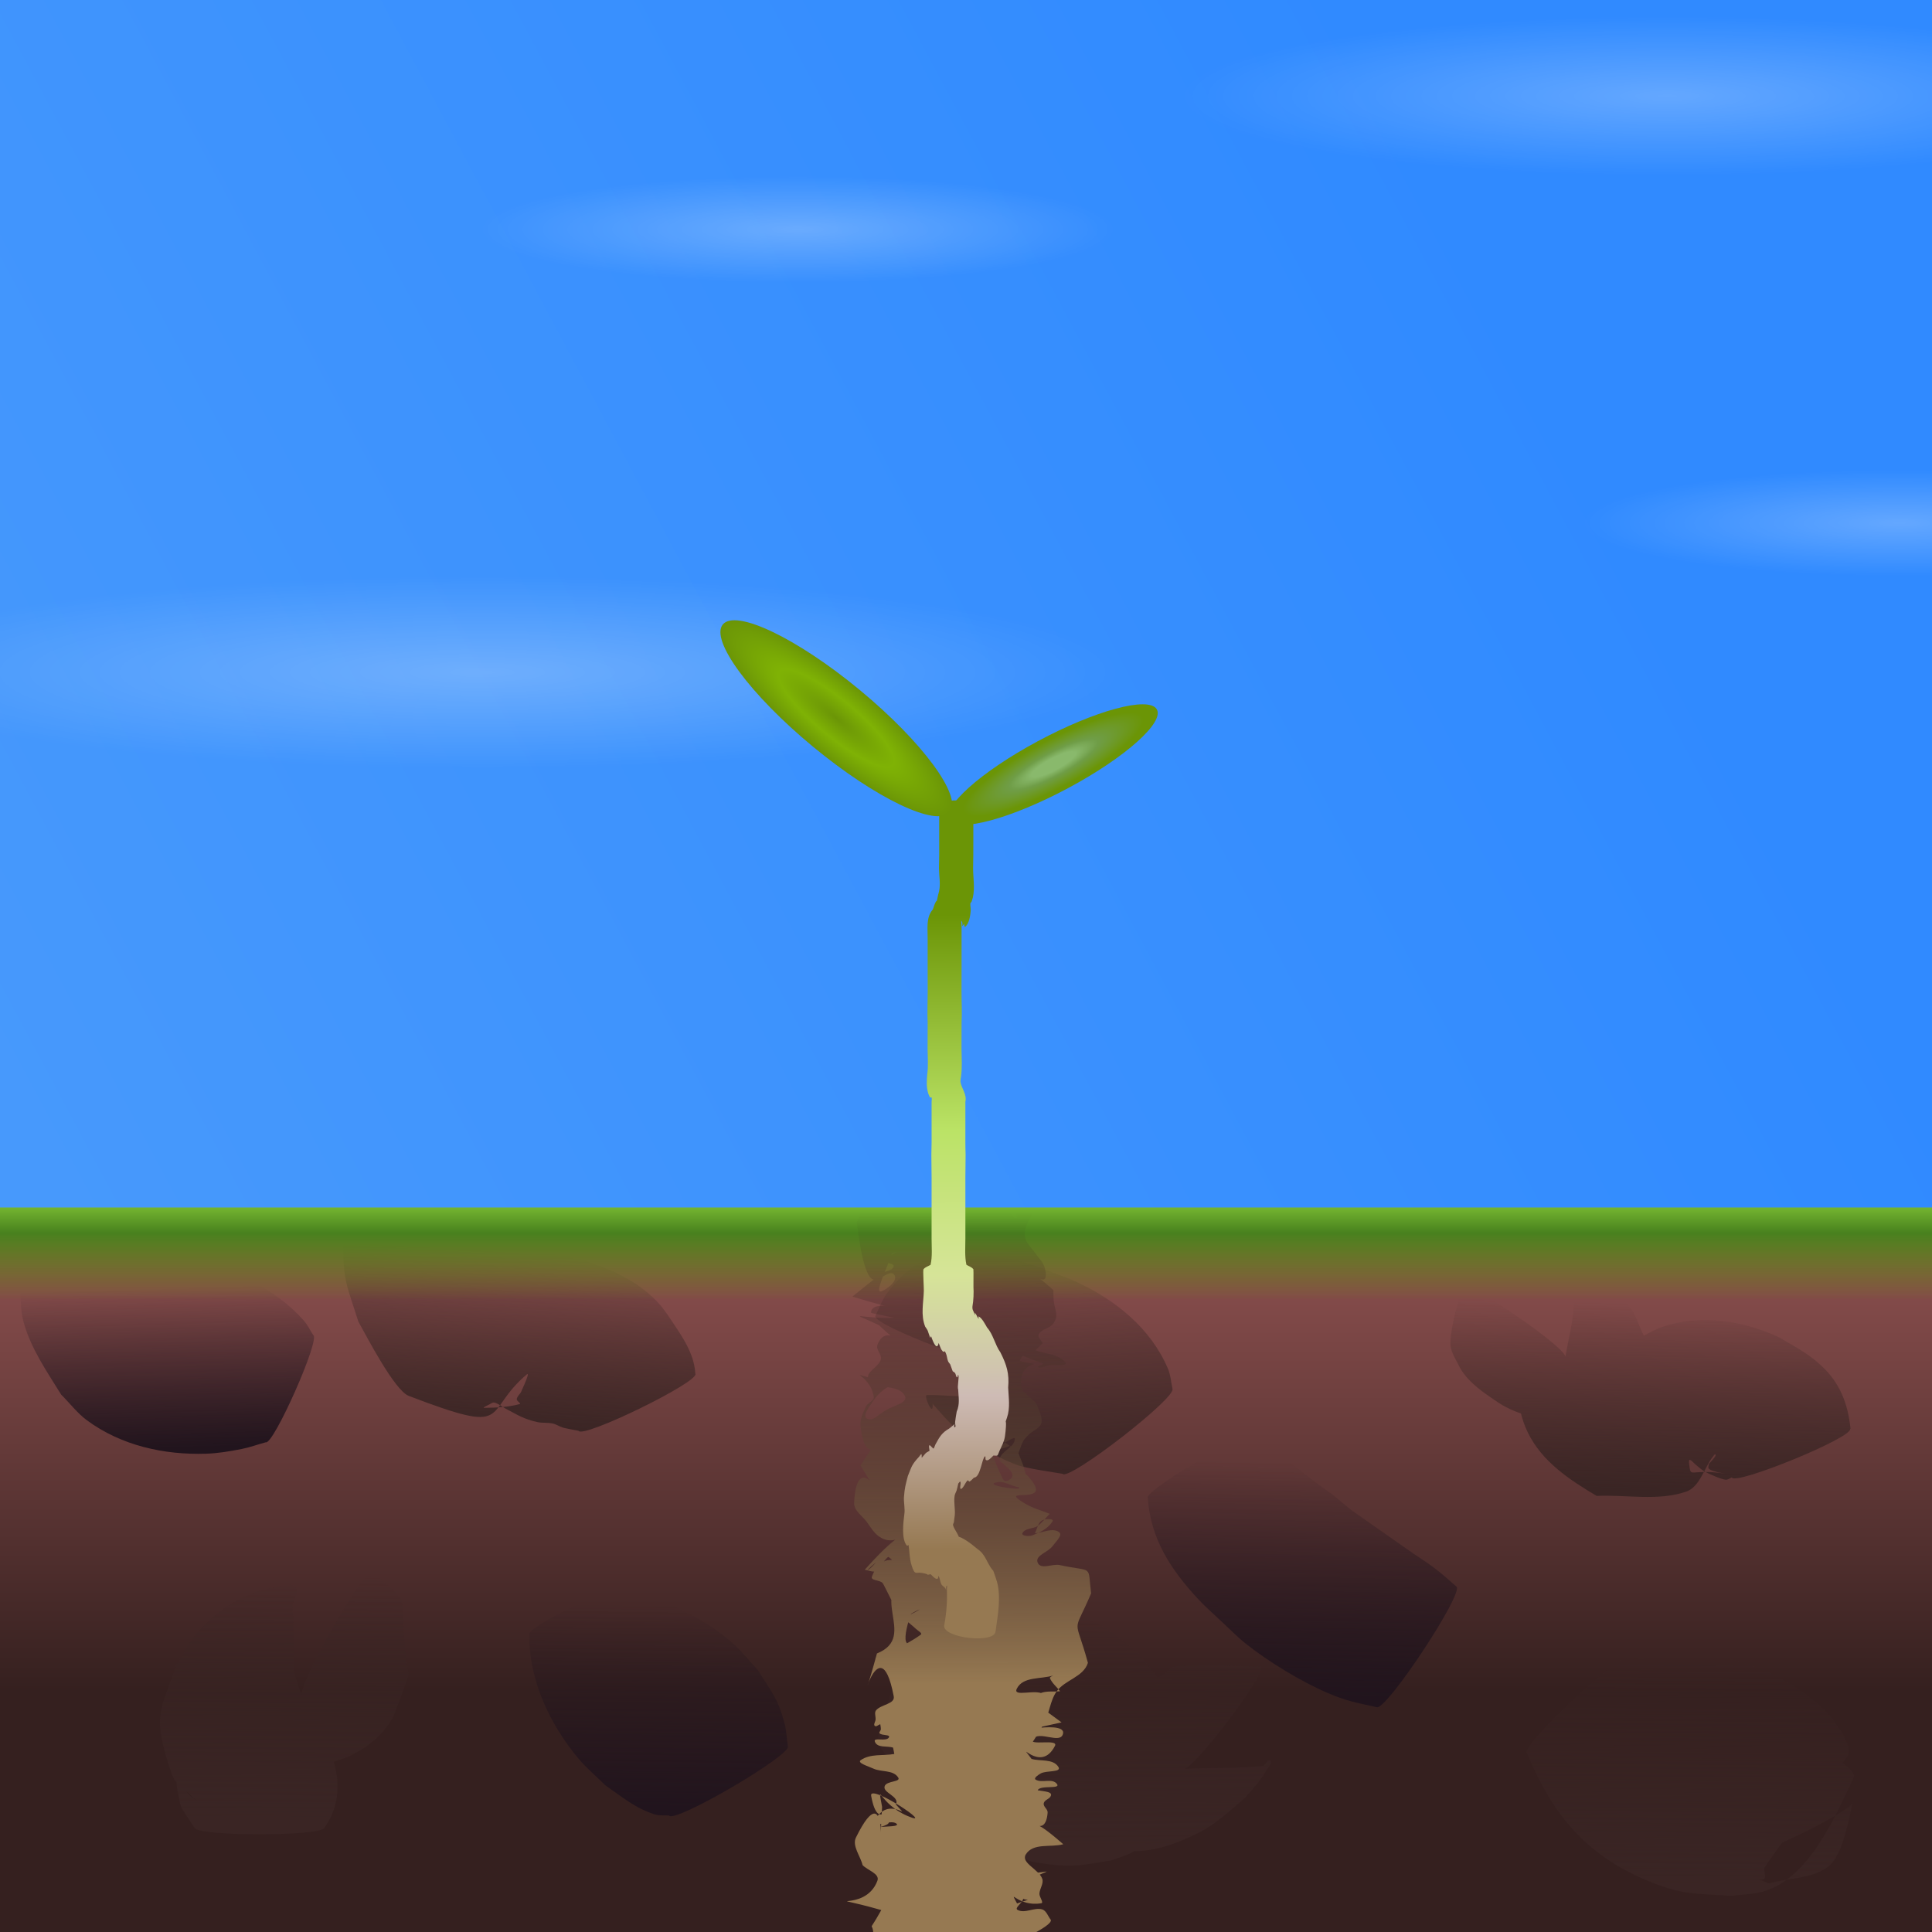 <?xml version="1.0" encoding="UTF-8" standalone="no"?>
<!-- Created with Inkscape (http://www.inkscape.org/) -->

<svg
   width="64"
   height="64"
   viewBox="0 0 16.933 16.933"
   version="1.1"
   id="svg5"
   inkscape:version="1.2.2 (732a01da63, 2022-12-09)"
   sodipodi:docname="tiles_blossom.svg"
   xmlns:inkscape="http://www.inkscape.org/namespaces/inkscape"
   xmlns:sodipodi="http://sodipodi.sourceforge.net/DTD/sodipodi-0.dtd"
   xmlns:xlink="http://www.w3.org/1999/xlink"
   xmlns="http://www.w3.org/2000/svg"
   xmlns:svg="http://www.w3.org/2000/svg">
  <rect x="0" y="0" width="16.933" height="16.933" fill="#333333" stroke="none"/>
  <sodipodi:namedview
     id="namedview7"
     pagecolor="#ffffff"
     bordercolor="#000000"
     borderopacity="0.25"
     inkscape:showpageshadow="2"
     inkscape:pageopacity="0.0"
     inkscape:pagecheckerboard="true"
     inkscape:deskcolor="#d1d1d1"
     inkscape:document-units="px"
     showgrid="true"
     showguides="true"
     inkscape:zoom="5.6568543"
     inkscape:cx="28.726213"
     inkscape:cy="23.599689"
     inkscape:window-width="958"
     inkscape:window-height="1008"
     inkscape:window-x="953"
     inkscape:window-y="0"
     inkscape:window-maximized="0"
     inkscape:current-layer="layer1">
    <inkscape:grid
       type="xygrid"
       id="grid88"
       spacingx="2.117"
       spacingy="2.117"
       empspacing="8" />
  </sodipodi:namedview>
  <defs
     id="defs2">
    <linearGradient
       inkscape:collect="always"
       id="linearGradient33254">
      <stop
         style="stop-color:#ffffff;stop-opacity:1;"
         offset="0"
         id="stop33250" />
      <stop
         style="stop-color:#ffffff;stop-opacity:0;"
         offset="1"
         id="stop33252" />
    </linearGradient>
    <linearGradient
       inkscape:collect="always"
       id="linearGradient29598">
      <stop
         style="stop-color:#79ba32;stop-opacity:1;"
         offset="0"
         id="stop29594" />
      <stop
         style="stop-color:#48811e;stop-opacity:1;"
         offset="0.294"
         id="stop29604" />
      <stop
         style="stop-color:#6b9506;stop-opacity:0;"
         offset="1"
         id="stop29596" />
    </linearGradient>
    <linearGradient
       inkscape:collect="always"
       id="linearGradient29486">
      <stop
         style="stop-color:#4799fc;stop-opacity:1;"
         offset="0"
         id="stop29482" />
      <stop
         style="stop-color:#308aff;stop-opacity:1;"
         offset="1"
         id="stop29484" />
    </linearGradient>
    <linearGradient
       inkscape:collect="always"
       id="linearGradient27134">
      <stop
         style="stop-color:#21141d;stop-opacity:1;"
         offset="0"
         id="stop27130" />
      <stop
         style="stop-color:#21141d;stop-opacity:0;"
         offset="1"
         id="stop27132" />
    </linearGradient>
    <linearGradient
       inkscape:collect="always"
       id="linearGradient27126">
      <stop
         style="stop-color:#21141d;stop-opacity:1;"
         offset="0"
         id="stop27122" />
      <stop
         style="stop-color:#21141d;stop-opacity:0;"
         offset="1"
         id="stop27124" />
    </linearGradient>
    <linearGradient
       inkscape:collect="always"
       id="linearGradient27118">
      <stop
         style="stop-color:#21141d;stop-opacity:1;"
         offset="0"
         id="stop27114" />
      <stop
         style="stop-color:#21141d;stop-opacity:0;"
         offset="1"
         id="stop27116" />
    </linearGradient>
    <linearGradient
       inkscape:collect="always"
       id="linearGradient27110">
      <stop
         style="stop-color:#3a2524;stop-opacity:1;"
         offset="0"
         id="stop27106" />
      <stop
         style="stop-color:#3a2524;stop-opacity:0;"
         offset="1"
         id="stop27108" />
    </linearGradient>
    <linearGradient
       inkscape:collect="always"
       id="linearGradient27102">
      <stop
         style="stop-color:#3a2524;stop-opacity:1;"
         offset="0"
         id="stop27098" />
      <stop
         style="stop-color:#3a2524;stop-opacity:0;"
         offset="1"
         id="stop27100" />
    </linearGradient>
    <linearGradient
       inkscape:collect="always"
       id="linearGradient27094">
      <stop
         style="stop-color:#3a2524;stop-opacity:1;"
         offset="0"
         id="stop27090" />
      <stop
         style="stop-color:#3a2524;stop-opacity:0;"
         offset="1"
         id="stop27092" />
    </linearGradient>
    <linearGradient
       inkscape:collect="always"
       id="linearGradient27086">
      <stop
         style="stop-color:#3a2524;stop-opacity:1;"
         offset="0"
         id="stop27082" />
      <stop
         style="stop-color:#3a2524;stop-opacity:0;"
         offset="1"
         id="stop27084" />
    </linearGradient>
    <linearGradient
       inkscape:collect="always"
       id="linearGradient27078">
      <stop
         style="stop-color:#3a2524;stop-opacity:1;"
         offset="0"
         id="stop27074" />
      <stop
         style="stop-color:#3a2524;stop-opacity:0;"
         offset="1"
         id="stop27076" />
    </linearGradient>
    <linearGradient
       inkscape:collect="always"
       id="linearGradient27070">
      <stop
         style="stop-color:#3a2524;stop-opacity:1;"
         offset="0"
         id="stop27066" />
      <stop
         style="stop-color:#3a2524;stop-opacity:0;"
         offset="1"
         id="stop27068" />
    </linearGradient>
    <linearGradient
       inkscape:collect="always"
       id="linearGradient27062">
      <stop
         style="stop-color:#35201f;stop-opacity:1;"
         offset="0"
         id="stop27058" />
      <stop
         style="stop-color:#945453;stop-opacity:1;"
         offset="1"
         id="stop27060" />
    </linearGradient>
    <linearGradient
       inkscape:collect="always"
       id="linearGradient26997">
      <stop
         style="stop-color:#967952;stop-opacity:1;"
         offset="0"
         id="stop26993" />
      <stop
         style="stop-color:#35201f;stop-opacity:0.22;"
         offset="0.834"
         id="stop31058" />
      <stop
         style="stop-color:#35201f;stop-opacity:0;"
         offset="1"
         id="stop26995" />
    </linearGradient>
    <linearGradient
       inkscape:collect="always"
       id="linearGradient26212">
      <stop
         style="stop-color:#89b96c;stop-opacity:1;"
         offset="0.209"
         id="stop26206" />
      <stop
         style="stop-color:#6f9d47;stop-opacity:1;"
         offset="0.423"
         id="stop26208" />
      <stop
         style="stop-color:#6b9506;stop-opacity:1;"
         offset="0.862"
         id="stop26210" />
    </linearGradient>
    <linearGradient
       inkscape:collect="always"
       id="linearGradient25436">
      <stop
         style="stop-color:#6b9506;stop-opacity:1;"
         offset="0"
         id="stop25432" />
      <stop
         style="stop-color:#7fb205;stop-opacity:1;"
         offset="0.5"
         id="stop25440" />
      <stop
         style="stop-color:#6b9506;stop-opacity:1;"
         offset="1"
         id="stop25434" />
    </linearGradient>
    <linearGradient
       inkscape:collect="always"
       id="linearGradient20084">
      <stop
         style="stop-color:#6b9506;stop-opacity:1;"
         offset="0"
         id="stop20080" />
      <stop
         style="stop-color:#bbe366;stop-opacity:1;"
         offset="0.341"
         id="stop24606" />
      <stop
         style="stop-color:#d6e498;stop-opacity:1;"
         offset="0.568"
         id="stop20850" />
      <stop
         style="stop-color:#cebbb5;stop-opacity:1;"
         offset="0.759"
         id="stop24650" />
      <stop
         style="stop-color:#967952;stop-opacity:1;"
         offset="1"
         id="stop20082" />
    </linearGradient>
    <linearGradient
       id="linearGradient20034"
       inkscape:swatch="solid">
      <stop
         style="stop-color:#808000;stop-opacity:1;"
         offset="0"
         id="stop20032" />
    </linearGradient>
    <linearGradient
       inkscape:collect="always"
       xlink:href="#linearGradient20084"
       id="linearGradient20086"
       x1="8.355"
       y1="7.895"
       x2="8.37"
       y2="12.782"
       gradientUnits="userSpaceOnUse"
       spreadMethod="pad"
       gradientTransform="matrix(1,0,0,1.138,0,-0.97)" />
    <radialGradient
       inkscape:collect="always"
       xlink:href="#linearGradient25436"
       id="radialGradient25438"
       cx="9.66"
       cy="0.182"
       fx="9.66"
       fy="0.182"
       r="1.29"
       gradientTransform="matrix(1,0,0,0.25,0,0.136)"
       gradientUnits="userSpaceOnUse" />
    <radialGradient
       inkscape:collect="always"
       xlink:href="#linearGradient26212"
       id="radialGradient25438-8"
       cx="9.66"
       cy="0.182"
       fx="9.66"
       fy="0.182"
       r="1.29"
       gradientTransform="matrix(0.798,0,0,0.19,-11.751,-10.347)"
       gradientUnits="userSpaceOnUse" />
    <linearGradient
       inkscape:collect="always"
       xlink:href="#linearGradient26997"
       id="linearGradient26999"
       x1="8.484"
       y1="14.756"
       x2="8.471"
       y2="10.621"
       gradientUnits="userSpaceOnUse" />
    <linearGradient
       inkscape:collect="always"
       xlink:href="#linearGradient27062"
       id="linearGradient27064"
       x1="8.467"
       y1="14.817"
       x2="8.467"
       y2="10.583"
       gradientUnits="userSpaceOnUse" />
    <linearGradient
       inkscape:collect="always"
       xlink:href="#linearGradient27070"
       id="linearGradient27072"
       x1="2.538"
       y1="15.939"
       x2="2.553"
       y2="13.803"
       gradientUnits="userSpaceOnUse" />
    <linearGradient
       inkscape:collect="always"
       xlink:href="#linearGradient27078"
       id="linearGradient27080"
       x1="9.379"
       y1="16.193"
       x2="9.36"
       y2="14.042"
       gradientUnits="userSpaceOnUse" />
    <linearGradient
       inkscape:collect="always"
       xlink:href="#linearGradient27086"
       id="linearGradient27088"
       x1="4.458"
       y1="12.518"
       x2="4.552"
       y2="10.974"
       gradientUnits="userSpaceOnUse" />
    <linearGradient
       inkscape:collect="always"
       xlink:href="#linearGradient27094"
       id="linearGradient27096"
       x1="14.633"
       y1="13.067"
       x2="14.676"
       y2="11.43"
       gradientUnits="userSpaceOnUse" />
    <linearGradient
       inkscape:collect="always"
       xlink:href="#linearGradient27102"
       id="linearGradient27104"
       x1="14.831"
       y1="16.526"
       x2="14.848"
       y2="14.515"
       gradientUnits="userSpaceOnUse" />
    <linearGradient
       inkscape:collect="always"
       xlink:href="#linearGradient27110"
       id="linearGradient27112"
       x1="8.935"
       y1="12.99"
       x2="8.828"
       y2="10.979"
       gradientUnits="userSpaceOnUse" />
    <linearGradient
       inkscape:collect="always"
       xlink:href="#linearGradient27118"
       id="linearGradient27120"
       x1="5.761"
       y1="15.842"
       x2="5.784"
       y2="14.065"
       gradientUnits="userSpaceOnUse" />
    <linearGradient
       inkscape:collect="always"
       xlink:href="#linearGradient27126"
       id="linearGradient27128"
       x1="11.462"
       y1="14.875"
       x2="11.508"
       y2="12.817"
       gradientUnits="userSpaceOnUse" />
    <linearGradient
       inkscape:collect="always"
       xlink:href="#linearGradient27134"
       id="linearGradient27136"
       x1="1.483"
       y1="12.696"
       x2="1.443"
       y2="11.292"
       gradientUnits="userSpaceOnUse" />
    <linearGradient
       inkscape:collect="always"
       xlink:href="#linearGradient29486"
       id="linearGradient29490"
       x1="0.327"
       y1="10.296"
       x2="13.566"
       y2="3.234"
       gradientUnits="userSpaceOnUse" />
    <linearGradient
       inkscape:collect="always"
       xlink:href="#linearGradient29598"
       id="linearGradient29602"
       x1="8.372"
       y1="10.529"
       x2="8.372"
       y2="11.069"
       gradientUnits="userSpaceOnUse"
       gradientTransform="matrix(1,0,0,1.56,0,-5.867)" />
    <radialGradient
       inkscape:collect="always"
       xlink:href="#linearGradient33254"
       id="radialGradient33256"
       cx="6.992"
       cy="2.011"
       fx="6.992"
       fy="2.011"
       r="2.783"
       gradientTransform="matrix(1,0,0,0.168,0,1.673)"
       gradientUnits="userSpaceOnUse" />
    <radialGradient
       inkscape:collect="always"
       xlink:href="#linearGradient33254"
       id="radialGradient33256-8"
       cx="6.992"
       cy="2.011"
       fx="6.992"
       fy="2.011"
       r="2.783"
       gradientTransform="matrix(1.529,0,0,0.252,3.922,0.335)"
       gradientUnits="userSpaceOnUse" />
    <radialGradient
       inkscape:collect="always"
       xlink:href="#linearGradient33254"
       id="radialGradient33256-8-5"
       cx="6.992"
       cy="2.011"
       fx="6.992"
       fy="2.011"
       r="2.783"
       gradientTransform="matrix(2.008,0,0,0.303,-9.811,-6.502)"
       gradientUnits="userSpaceOnUse" />
    <radialGradient
       inkscape:collect="always"
       xlink:href="#linearGradient33254"
       id="radialGradient33256-81"
       cx="6.992"
       cy="2.011"
       fx="6.992"
       fy="2.011"
       r="2.783"
       gradientTransform="matrix(1,0,0,0.168,9.658,4.246)"
       gradientUnits="userSpaceOnUse" />
  </defs>
  <g
     inkscape:label="Layer 1"
     inkscape:groupmode="layer"
     id="layer1">
    <circle
       id="path5383"
       style="fill:#3b2625;stroke:#000000;stroke-width:0.265"
       cx="1.056"
       cy="10.078"
       r="0.006" />
    <rect
       style="fill:url(#linearGradient27064);fill-opacity:1;stroke-width:0.163;stroke-dasharray:none"
       id="rect7797"
       width="16.933"
       height="6.449"
       x="0"
       y="10.484" />
    <path
       style="display:inline;fill:#3a2524;fill-opacity:1;stroke-width:0.265;stroke-dasharray:none"
       id="path8684"
       d="M 11.819,7.788 C 11.699,7.591 11.637,7.468 11.46,7.293 11.069,6.908 10.5,6.591 9.948,6.534 9.737,6.513 9.525,6.561 9.313,6.574 9.066,6.489 7.863,9.995 8.111,10.08 v 0 c 0.176,0.05 0.346,0.132 0.528,0.15 0.217,0.021 0.436,-0.006 0.652,-0.034 0.565,-0.073 1.116,-0.251 1.606,-0.542 0.078,-0.046 0.147,-0.106 0.22,-0.159 0.121,0.05 0.822,-1.657 0.702,-1.707 z" />
    <path
       style="fill:url(#linearGradient27072);fill-opacity:1;stroke-width:0.265;stroke-dasharray:none"
       id="path9461"
       d="M 2.845,16.016 C 2.967,15.85 2.984,15.641 2.927,15.446 2.884,15.297 2.81,15.2 2.729,15.069 2.569,14.904 2.58,14.885 2.382,14.789 c -0.011,-0.005 -0.042,-0.008 -0.036,0.002 0.034,0.051 0.099,0.078 0.125,0.133 0.309,0.628 -0.003,0.266 0.261,0.546 0.067,-0.011 0.136,-0.013 0.202,-0.032 0.205,-0.059 0.388,-0.185 0.5,-0.368 0.031,-0.051 0.147,-0.386 0.147,-0.387 -0.118,-0.809 0.073,-0.553 -0.311,-0.907 -0.078,-0.044 -0.699,1.054 -0.621,1.098 v 0 c -0.118,-0.347 -0.044,-0.09 -0.085,-0.798 0.009,-0.055 0.06,-0.119 0.026,-0.164 -0.031,-0.041 -0.102,-0.012 -0.153,-0.005 C 2.159,13.945 1.903,14.105 1.723,14.317 c -0.071,0.084 -0.119,0.185 -0.178,0.277 -0.147,0.428 -0.214,0.437 -0.039,0.957 0.028,0.082 0.115,0.13 0.174,0.193 0.013,0.014 0.059,0.049 0.043,0.038 C 1.632,15.713 1.656,15.731 1.588,15.636 1.578,15.621 1.576,15.593 1.558,15.589 1.545,15.587 1.547,15.615 1.548,15.628 c 9.76e-5,0.028 0.006,0.055 0.011,0.082 0.009,0.044 0.014,0.09 0.03,0.131 0.005,0.013 0.099,0.154 0.113,0.175 0,0.081 1.143,0.081 1.143,0 z" />
    <path
       style="fill:url(#linearGradient27080);fill-opacity:1;stroke-width:0.265;stroke-dasharray:none"
       id="path9463"
       d="m 7.704,15.273 c 0.007,0.018 0.009,0.039 0.02,0.055 0.095,0.135 0.222,0.251 0.355,0.347 0.213,0.152 0.347,0.212 0.603,0.27 0.086,0.019 0.175,0.02 0.263,0.03 0.06,-0.009 0.132,0.009 0.18,-0.028 0.032,-0.025 0.017,-0.081 0.014,-0.122 -0.008,-0.096 -0.051,-0.188 -0.049,-0.284 0.001,-0.106 0.036,-0.208 0.056,-0.312 0.023,-0.122 0.056,-0.086 -0.008,-0.128 -0.008,-0.003 -0.034,-0.009 -0.025,-0.009 0.104,-2.21e-4 0.211,-0.013 0.313,0.008 0.023,0.005 0.023,0.042 0.034,0.063 0.097,0.188 0.255,0.355 0.29,0.563 0.097,0.576 -0.34,0.345 0.02,0.49 0.217,0.027 0.394,-0.003 0.594,-0.088 0.07,-0.03 0.141,-0.061 0.206,-0.1 0.116,-0.07 0.236,-0.18 0.339,-0.268 0.076,-0.088 0.135,-0.145 0.191,-0.245 0.015,-0.026 0.056,-0.063 0.034,-0.084 -0.021,-0.02 -0.043,0.045 -0.072,0.047 -0.23,0.022 -0.461,0.016 -0.692,0.024 0.063,0.048 0.746,-0.849 0.682,-0.897 v 0 c -0.248,-5.82e-4 -0.496,-0.026 -0.743,-0.002 -0.055,0.005 -0.09,0.064 -0.14,0.088 -0.028,0.014 -0.147,0.017 -0.179,0.029 -0.189,0.029 0.057,-0.004 -0.171,0.01 -0.047,0.003 -0.093,0.01 -0.14,0.016 -0.231,0.031 -0.416,0.068 -0.607,0.215 -0.175,0.169 -0.437,0.392 -0.436,0.653 8.202e-4,0.225 0.167,0.421 0.284,0.614 0.029,0.048 0.087,0.082 0.142,0.092 0.327,0.056 0.418,0.028 0.68,-0.015 0.066,-0.027 0.139,-0.042 0.199,-0.081 0.246,-0.16 0.385,-0.346 0.436,-0.659 0.047,-0.287 -0.063,-0.575 -0.202,-0.816 C 10.12,14.657 10.045,14.577 9.981,14.49 9.701,14.28 9.657,14.204 9.302,14.12 9.16,14.086 9.013,14.069 8.867,14.07 c -0.257,0.001 -0.489,0.119 -0.743,0.124 -0.076,-0.03 -0.496,1.05 -0.419,1.08 z" />
    <path
       style="fill:url(#linearGradient27088);fill-opacity:1;stroke-width:0.265;stroke-dasharray:none"
       id="path9465"
       d="M 6.094,12.039 C 6.086,11.892 6.013,11.767 5.934,11.647 5.814,11.466 5.776,11.4 5.598,11.27 5.534,11.223 5.46,11.19 5.391,11.15 4.886,10.943 4.591,10.881 4.03,11.023 c -0.096,0.024 -0.29,0.222 -0.349,0.277 0.09,-0.117 -0.286,0.399 -0.169,0.345 0.084,-0.039 0.079,-0.198 0.169,-0.219 0.487,-0.872 0.634,0.157 0.951,0.116 0.06,-0.008 0.067,-0.101 0.1,-0.152 0.048,-0.216 0.076,-0.286 0.073,-0.511 -0.001,-0.082 -0.017,-0.163 -0.026,-0.245 0.002,-0.122 -1.728,-0.156 -1.731,-0.034 v 0 c -0.013,0.104 -0.038,0.206 -0.039,0.311 -0.004,0.317 0.039,0.375 0.131,0.67 0.072,0.13 0.318,0.605 0.442,0.653 0.928,0.354 0.636,0.149 1.035,-0.188 0.041,-0.034 -0.071,0.194 -0.048,0.152 -0.013,0.022 -0.037,0.04 -0.04,0.065 -0.002,0.017 0.042,0.038 0.026,0.043 -0.101,0.027 -0.208,0.032 -0.312,0.033 -0.018,2.64e-4 0.028,-0.021 0.044,-0.029 0.014,-0.007 0.03,-0.021 0.046,-0.017 0.035,0.008 0.064,0.034 0.095,0.051 0.109,0.057 0.16,0.093 0.282,0.12 0.043,0.009 0.089,0.003 0.133,0.012 0.032,0.007 0.059,0.026 0.09,0.036 0.023,0.007 0.109,0.023 0.137,0.028 0.035,0.072 1.06,-0.428 1.025,-0.5 z" />
    <path
       style="fill:#3a2524;fill-opacity:1;stroke-width:0.265;stroke-dasharray:none"
       id="path9467"
       d="m 1.854,8.17 c -0.045,0.091 -0.047,0.058 0.051,0.185 0.182,0.234 0.407,0.38 0.688,0.473 0.092,0.03 0.189,0.043 0.284,0.064 C 3.142,8.902 3.636,8.931 3.828,8.849 4.222,8.679 4.357,8.168 4.32,7.788 4.313,7.72 4.292,7.655 4.278,7.588 4.227,7.458 4.162,7.33 4.073,7.222 4.055,7.201 4.036,7.181 4.014,7.165 4.003,7.158 3.984,7.144 3.976,7.154 c -0.014,0.018 -0.005,0.046 -0.008,0.069 -0.245,0.93 0.049,0.08 -0.251,0.558 -0.009,0.014 0.006,0.039 0.021,0.045 0.043,0.017 0.092,0.013 0.138,0.016 0.133,0.01 0.267,0.009 0.401,0.011 C 4.364,7.842 4.452,7.83 4.54,7.818 4.641,7.764 3.875,6.336 3.774,6.39 v 0 c -0.061,0.032 -0.121,0.065 -0.182,0.097 -0.055,0.033 -0.112,0.063 -0.164,0.1 -0.189,0.132 -0.024,0.032 -0.148,0.142 -0.082,0.073 -0.23,0.138 -0.279,0.229 -0.071,0.131 -0.085,0.285 -0.128,0.428 -1.204e-4,0.037 0.002,0.073 -3.704e-4,0.11 -0.01,0.177 -0.01,-0.049 -0.018,0.13 -0.004,0.098 0.012,0.197 0.033,0.292 0.014,0.032 0.022,0.068 0.043,0.096 0.012,0.017 0.037,0.047 0.053,0.034 C 3.24,7.823 2.903,7.797 3.389,7.61 3.531,7.554 3.7,7.622 3.847,7.578 3.881,7.568 3.804,7.521 3.783,7.493 3.722,7.451 3.665,7.404 3.6,7.368 3.432,7.275 3.225,7.197 3.037,7.16 2.791,7.112 2.537,7.136 2.289,7.112 2.214,7.081 1.779,8.139 1.854,8.17 Z" />
    <path
       style="fill:url(#linearGradient27096);fill-opacity:1;stroke-width:0.265;stroke-dasharray:none"
       id="path9469"
       d="m 16.219,12.523 c -0.023,-0.222 -0.093,-0.406 -0.262,-0.559 -0.119,-0.109 -0.228,-0.162 -0.368,-0.245 -0.315,-0.146 -0.691,-0.204 -1.024,-0.088 -0.086,0.03 -0.222,0.109 -0.294,0.166 -0.046,0.037 -0.084,0.081 -0.127,0.121 -0.107,0.116 -0.164,0.161 -0.234,0.304 -0.026,0.052 -0.043,0.108 -0.058,0.164 -0.009,0.034 -0.038,0.13 -0.013,0.105 0.475,-0.484 -0.298,-0.21 0.853,-0.357 0.024,0.002 0.057,0.025 0.072,0.006 0.015,-0.018 -0.011,-0.047 -0.02,-0.069 -0.05,-0.122 -0.098,-0.175 -0.195,-0.257 -0.035,-0.004 -0.048,-0.054 -0.082,-0.061 -0.009,-0.002 -0.017,0.026 -0.023,0.018 -0.132,-0.208 -0.075,-0.347 -0.388,-0.448 -0.145,-0.047 -0.306,-0.003 -0.459,-0.005 -0.006,-0.009 -0.01,-0.021 -0.019,-0.027 -0.012,-0.008 -0.055,-0.012 -0.041,-0.014 0.101,-0.011 0.304,-0.088 0.304,0.014 -0.017,-0.008 -0.033,-0.017 -0.05,-0.024 -0.032,-0.014 -0.06,-0.018 -0.061,-0.016 -0.004,0.012 0.008,0.025 0.012,0.037 0.017,0.047 0.053,0.091 0.052,0.142 -0.006,0.158 -0.05,0.312 -0.075,0.468 0.044,-0.064 -0.863,-0.689 -0.908,-0.625 v 0 c -0.033,0.165 -0.093,0.327 -0.099,0.495 -0.003,0.071 0.042,0.136 0.073,0.199 0.059,0.12 0.174,0.208 0.281,0.281 0.041,0.027 0.081,0.057 0.124,0.08 0.255,0.134 0.591,0.168 0.851,0.033 -0.132,-0.005 -0.273,0.031 -0.396,-0.016 -0.447,-0.17 -0.123,-0.189 -0.334,-0.416 -0.02,-0.021 -0.007,0.057 -0.011,0.086 -0.016,0.12 -0.012,0.047 -0.006,0.201 0.026,0.125 0.039,0.221 0.096,0.338 0.125,0.257 0.366,0.416 0.604,0.557 0.261,-0.012 0.536,0.047 0.783,-0.037 0.123,-0.042 0.157,-0.208 0.238,-0.31 0.005,-0.007 0.012,-0.02 0.02,-0.016 0.016,0.008 -0.054,0.077 -0.057,0.082 -0.001,0.013 -0.009,0.028 -0.003,0.039 0.01,0.02 0.087,0.035 0.093,0.037 0.019,0.004 0.075,0.013 0.056,0.01 -0.33,-0.05 -0.301,0.056 -0.321,-0.098 0.002,-0.008 -6.62e-4,-0.025 0.007,-0.023 0.019,0.005 0.031,0.025 0.046,0.037 0.027,0.021 0.051,0.045 0.08,0.063 0.028,0.017 0.15,0.072 0.19,0.074 0.019,9.52e-4 0.035,-0.013 0.052,-0.02 0.03,0.073 1.068,-0.352 1.037,-0.426 z" />
    <path
       style="fill:#3a2524;fill-opacity:1;stroke-width:0.265;stroke-dasharray:none"
       id="path9471"
       d="m 12.807,4.585 c -0.037,0.058 -0.097,0.147 -0.116,0.21 -0.072,0.239 -0.038,0.512 0.042,0.743 0.036,0.103 0.09,0.2 0.135,0.299 0.063,0.088 0.119,0.181 0.189,0.263 0.163,0.191 0.37,0.354 0.605,0.448 0.101,0.041 0.243,0.068 0.351,0.092 0.229,0.031 0.477,0.076 0.701,-0.029 0.128,-0.06 0.191,-0.21 0.262,-0.332 0.03,-0.052 0.023,-0.119 0.034,-0.178 5.02e-4,-0.003 0.002,-0.011 6.88e-4,-0.008 -0.049,0.123 -0.096,0.247 -0.145,0.371 -0.022,0.044 -0.067,0.083 -0.065,0.132 0.004,0.089 0.269,0.081 0.208,0.11 -0.076,0.037 -0.169,0.012 -0.254,0.011 -0.017,-1.561e-4 0.036,-0.003 0.05,-0.013 0.012,-0.008 0.015,-0.024 0.023,-0.036 -0.009,-0.027 -0.018,-0.053 -0.027,-0.08 -0.026,-0.055 -0.057,-0.108 -0.077,-0.166 -0.015,-0.044 -0.018,-0.091 -0.029,-0.136 -0.004,-0.014 -0.002,-0.037 -0.016,-0.04 -0.007,-0.002 -0.043,0.051 -0.047,0.056 -0.054,0.088 -0.126,0.164 -0.17,0.257 -0.016,0.034 -0.028,0.071 -0.042,0.106 -0.034,0.078 1.073,0.563 1.107,0.485 v 0 c 0.031,-0.006 0.041,-0.034 0.063,-0.055 0.129,-0.128 0.037,-0.025 0.158,-0.17 0.028,-0.041 0.06,-0.08 0.084,-0.123 0.056,-0.098 0.11,-0.248 0.121,-0.355 0.036,-0.357 -0.059,-0.577 -0.282,-0.849 -0.066,-0.052 -0.125,-0.114 -0.198,-0.156 -0.328,-0.188 -0.826,-0.198 -1.154,0.004 -0.076,0.047 -0.145,0.106 -0.217,0.159 -0.069,0.137 -0.143,0.272 -0.208,0.411 -0.006,0.012 -0.007,0.053 -0.003,0.041 0.058,-0.179 0.016,-0.307 0.278,-0.422 0.045,-0.02 0.388,-0.031 0.559,-0.037 0.004,-0.011 0.013,-0.021 0.011,-0.032 -0.016,-0.074 -0.083,-0.141 -0.131,-0.19 -0.044,-0.044 -0.089,-0.088 -0.138,-0.126 C 14.456,5.24 14.265,5.131 14.243,5.118 14.179,5.086 14.143,5.074 14.091,5.026 14.014,4.954 13.992,4.848 13.922,4.771 13.935,4.693 12.82,4.506 12.807,4.585 Z" />
    <path
       style="fill:#3a2524;fill-opacity:1;stroke-width:0.265;stroke-dasharray:none"
       id="path9473"
       d="M 8.83,3.464 C 8.763,3.399 8.708,3.32 8.631,3.268 8.405,3.114 8.14,3.039 7.875,2.991 7.677,2.954 7.265,2.923 7.056,2.938 6.952,2.945 6.852,2.973 6.75,2.991 6.696,3.021 6.626,3.033 6.588,3.082 6.556,3.124 6.559,3.186 6.56,3.238 6.574,3.684 6.767,3.901 6.294,4.209 6.169,4.29 5.753,4.179 6.004,4.242 6.447,4.282 6.578,4.349 7.017,3.806 7.116,3.683 7.042,3.491 7.027,3.335 7.016,3.205 6.923,3.049 6.839,2.953 6.796,2.904 6.742,2.865 6.693,2.821 6.388,2.625 6.19,2.594 5.793,2.603 c -0.065,0.002 -0.124,0.042 -0.186,0.06 -0.098,0.027 -0.114,0.025 -0.207,0.034 -0.027,-2.04e-5 -0.054,0.005 -0.08,-6.12e-5 C 5.23,2.679 5.152,2.621 5.064,2.598 5.002,2.581 4.824,2.607 4.875,2.568 4.93,2.525 5.014,2.577 5.084,2.582 4.98,2.554 4.574,4.028 4.679,4.057 v 0 c 0.199,0.008 0.399,0.025 0.598,0.023 0.273,-0.004 0.506,-0.158 0.757,-0.244 0.034,-0.017 0.069,-0.034 0.102,-0.052 0.017,-0.01 0.049,-0.013 0.049,-0.032 2.91e-4,-0.017 -0.031,0.021 -0.049,0.02 -0.57,-0.036 -0.266,0.015 -0.464,-0.079 -0.002,-7.144e-4 -0.003,0.001 -0.005,0.002 0.017,0.015 0.121,0.105 0.146,0.053 0.044,-0.094 8.996e-4,-0.233 0.08,-0.3 C 6.398,3.017 6.377,3.04 6.727,3.101 6.677,3.078 6.632,3.041 6.578,3.032 6.121,2.954 5.737,2.84 5.482,3.402 5.368,3.653 5.476,4.124 5.625,4.368 5.691,4.477 5.786,4.565 5.867,4.663 5.986,4.744 6.093,4.845 6.223,4.906 6.824,5.185 7.624,5.158 8.218,4.876 8.326,4.825 8.418,4.746 8.517,4.68 8.603,4.702 8.916,3.486 8.83,3.464 Z" />
    <path
       style="fill:#3a2524;fill-opacity:1;stroke-width:0.265;stroke-dasharray:none"
       id="path9475"
       d="m 10.976,3.679 c 0.096,-0.027 0.191,0.016 0.287,0.011 0.07,-0.004 0.138,-0.022 0.207,-0.032 0.129,-0.019 0.365,-0.045 0.485,-0.084 0.08,-0.026 0.153,-0.071 0.23,-0.106 0.058,-0.048 0.122,-0.09 0.174,-0.144 0.175,-0.185 0.281,-0.492 0.325,-0.733 0.02,-0.11 -0.008,-0.272 0.011,-0.152 5.82e-4,0.05 -0.042,0.251 0.065,0.292 0.094,0.036 0.274,-0.014 0.356,-0.032 0.205,-0.045 0.177,-0.041 0.364,-0.103 0.044,-0.022 0.089,-0.044 0.133,-0.066 0.097,-0.046 -0.555,-1.417 -0.652,-1.371 v 0 c -0.079,0.007 -0.158,0.013 -0.237,0.02 -0.09,0.024 -0.183,0.04 -0.27,0.072 -0.256,0.094 -0.493,0.252 -0.671,0.459 -0.066,0.076 -0.134,0.153 -0.178,0.244 -0.057,0.117 -0.082,0.247 -0.123,0.371 -0.003,0.057 -0.013,0.113 -0.009,0.17 0.002,0.02 0.011,-0.039 0.017,-0.058 0.024,-0.073 0.055,-0.145 0.074,-0.22 0.009,-0.036 0.033,-0.082 0.01,-0.111 -0.043,-0.055 -0.28,-0.001 -0.295,8.626e-4 -0.07,0.027 -0.144,0.045 -0.211,0.08 -0.064,0.033 -0.282,0.189 -0.348,0.24 -0.022,0.017 -0.163,0.135 -0.18,0.158 -0.008,0.01 6.35e-4,0.026 9.53e-4,0.039 -0.075,0.031 0.36,1.089 0.435,1.058 z" />
    <path
       style="fill:#3a2524;fill-opacity:1;stroke-width:0.265;stroke-dasharray:none"
       id="path9477"
       d="m 3.571,2.743 c 0.028,-0.027 0.059,-0.051 0.083,-0.082 0.027,-0.035 0.044,-0.076 0.067,-0.114 C 3.827,2.371 3.902,2.254 3.933,2.042 3.943,1.977 3.94,1.911 3.944,1.845 3.931,1.759 3.93,1.671 3.906,1.587 3.82,1.289 3.716,0.992 3.396,0.85 3.077,0.709 2.634,0.748 2.286,0.772 c -0.374,0.083 -0.009,-0.007 -0.323,0.093 -0.036,0.012 -0.074,0.019 -0.111,0.028 -0.028,0.007 -0.114,0.013 -0.086,0.02 0.258,0.062 0.314,-0.058 0.255,0.05 0.087,0.122 -0.063,-0.082 0.12,0.128 0.042,0.049 0.047,0.065 0.068,0.111 -0.025,-0.081 -1.173,0.273 -1.147,0.354 v 0 c 0.019,0.048 0.032,0.098 0.056,0.143 0.105,0.199 0.247,0.337 0.45,0.433 0.288,0.096 0.106,0.05 0.603,0.074 0.234,0.011 0.088,0.001 0.331,-2.399e-4 0.289,-0.002 0.062,0.015 0.361,-0.018 0.057,-0.016 0.116,-0.028 0.172,-0.048 0.03,-0.011 0.114,-0.027 0.086,-0.042 C 3.011,2.04 2.863,2.068 2.763,1.995 2.535,1.828 2.644,1.677 2.535,1.473 c -0.01,-0.019 -0.043,0.002 -0.064,0.003 -0.033,0.055 -0.072,0.108 -0.099,0.166 C 2.252,1.907 2.222,2.18 2.256,2.467 c 0.009,0.075 0.02,0.152 0.045,0.223 0.02,0.058 0.06,0.108 0.089,0.162 0.008,0.084 1.189,-0.027 1.181,-0.11 z" />
    <path
       style="fill:url(#linearGradient27104);fill-opacity:1;stroke-width:0.265;stroke-dasharray:none"
       id="path9479"
       d="m 13.384,15.367 c 0.213,0.519 0.505,0.883 1.036,1.108 0.323,0.137 0.426,0.119 0.754,0.141 0.086,-0.011 0.174,-0.012 0.258,-0.032 0.433,-0.103 0.676,-0.72 0.816,-1.007 0.027,-0.055 -0.182,-0.188 -0.228,-0.203 -0.067,-0.021 -0.137,-0.024 -0.206,-0.036 -0.195,0.065 -0.434,0.055 -0.585,0.195 -0.261,0.24 -0.168,0.518 -0.122,0.785 0.038,0.08 1.17,-0.451 1.132,-0.531 v 0 c -0.037,0.175 -0.09,0.471 -0.21,0.568 -0.141,0.115 -0.35,0.101 -0.525,0.152 -0.196,-0.083 -0.055,-0.003 -0.036,-0.049 0.012,-0.029 -0.018,-0.068 -4.77e-4,-0.094 0.213,-0.315 0.46,-0.606 0.683,-0.914 0.022,-0.03 0.052,-0.062 0.053,-0.1 9.79e-4,-0.053 -0.032,-0.1 -0.048,-0.15 -0.051,-0.068 -0.092,-0.143 -0.153,-0.202 -0.303,-0.297 -0.71,-0.462 -1.127,-0.517 -0.125,-0.017 -0.253,-0.012 -0.379,-0.004 -0.072,0.005 -0.141,0.029 -0.211,0.043 -0.06,-0.064 -0.964,0.783 -0.904,0.847 z" />
    <path
       style="fill:url(#linearGradient27112);fill-opacity:1;stroke-width:0.265;stroke-dasharray:none"
       id="path9481"
       d="m 10.276,12.17 c -0.013,-0.058 -0.016,-0.12 -0.04,-0.175 -0.15,-0.352 -0.454,-0.597 -0.793,-0.756 -0.072,-0.034 -0.147,-0.059 -0.221,-0.088 -0.08,-0.029 -0.159,-0.063 -0.241,-0.086 -0.246,-0.067 -0.58,-0.083 -0.81,-0.043 -0.145,0.026 -0.323,0.207 -0.403,0.321 -0.041,0.058 -0.064,0.127 -0.096,0.191 -0.03,0.079 1.083,0.498 1.113,0.419 v 0 c -0.017,0.031 -0.031,0.064 -0.051,0.093 -0.034,0.047 -0.145,0.173 -0.208,0.183 -0.133,0.02 -0.269,-0.007 -0.403,-0.002 -0.031,0.001 0.061,0.209 0.051,0.077 0.115,0.128 0.163,0.191 0.309,0.301 0.121,0.091 0.302,0.19 0.444,0.239 0.081,0.027 0.294,0.058 0.386,0.073 0.053,0.068 1.015,-0.678 0.962,-0.747 z" />
    <path
       style="fill:#3a2524;fill-opacity:1;stroke-width:0.265;stroke-dasharray:none"
       id="path9483"
       d="m 7.482,0.869 c 0.012,0.032 0.019,0.066 0.036,0.095 C 7.666,1.219 8.009,1.451 8.278,1.551 8.363,1.582 8.454,1.593 8.542,1.614 c 0.073,0.002 0.147,0.012 0.22,0.007 0.222,-0.015 0.136,-0.076 0.07,-0.212 -0.013,-0.027 -0.006,-0.072 -0.034,-0.084 -0.02,-0.009 -0.003,0.045 -0.005,0.067 0.043,0.266 0.116,0.459 0.336,0.628 0.061,0.06 0.036,0.034 0.076,0.078 0.043,0.058 0.86,-0.549 0.817,-0.607 v 0 C 9.963,1.428 9.989,1.452 9.946,1.413 9.921,1.359 9.891,1.308 9.855,1.259 9.846,1.23 9.836,1.202 9.827,1.174 9.808,1.103 9.8,1.029 9.771,0.962 9.68,0.747 9.64,0.735 9.5,0.575 9.352,0.408 9.46,0.507 9.275,0.361 9.216,0.331 9.159,0.295 9.096,0.272 9.028,0.246 8.955,0.235 8.885,0.216 8.622,0.143 8.361,0.062 8.086,0.06 8.028,0.017 7.424,0.827 7.482,0.869 Z" />
    <path
       style="fill:#21141d;fill-opacity:1;stroke-width:0.265;stroke-dasharray:none"
       id="path10215"
       d="m 12.914,10.34 c 0.152,0.06 0.283,7.67e-4 0.432,-0.04 0.168,-0.045 0.236,-0.054 0.397,-0.135 0.061,-0.03 0.116,-0.071 0.174,-0.107 0.146,-0.112 0.245,-0.25 0.314,-0.419 0.051,-0.125 0.076,-0.188 0.079,-0.323 3.97e-4,-0.018 -0.01,-0.034 -0.015,-0.05 -0.265,0.081 -0.539,0.137 -0.795,0.242 -0.024,0.01 0.021,0.047 0.035,0.069 0.097,0.15 0.223,0.227 0.374,0.314 0.099,0.041 0.146,0.066 0.253,0.089 0.095,0.021 0.195,0.012 0.291,0.015 0.119,0.003 0.238,0.008 0.357,0.012 0.125,-0.028 0.25,-0.047 0.373,-0.086 0.064,-0.035 -0.425,-0.936 -0.489,-0.902 v 0 c -0.041,0.012 -0.078,0.021 -0.116,0.039 -0.007,0.004 -0.013,0.01 -0.02,0.014 -0.007,0.004 -0.032,0.012 -0.023,0.012 0.011,2.45e-4 0.021,-0.008 0.032,-0.012 0.097,0.004 0.193,0.014 0.29,0.012 0.022,-3.969e-4 -0.018,-0.041 -0.036,-0.054 -0.078,-0.059 -0.169,-0.088 -0.259,-0.123 -0.092,-0.023 -0.19,-0.062 -0.287,-0.045 -0.017,0.003 -0.033,0.013 -0.05,0.019 -0.009,0.008 -0.016,0.019 -0.028,0.023 -0.272,0.078 -0.546,0.148 -0.819,0.221 -0.08,-0.054 0.017,-0.116 -0.026,-0.156 -0.047,-0.044 -0.252,0.046 -0.29,0.061 -0.05,0.027 -0.102,0.051 -0.15,0.082 -0.089,0.058 -0.15,0.122 -0.232,0.187 -0.026,0.021 -0.057,0.035 -0.081,0.059 -0.03,0.03 -0.03,0.084 -0.071,0.107 -0.062,0.027 0.326,0.901 0.387,0.874 z" />
    <path
       style="fill:#21141d;fill-opacity:1;stroke-width:0.265;stroke-dasharray:none"
       id="path10266"
       d="M 7.392,9.688 C 7.357,9.61 7.334,9.526 7.289,9.454 7.064,9.089 6.714,8.817 6.307,8.685 5.963,8.574 5.766,8.596 5.415,8.591 4.724,8.728 5.344,8.578 4.789,8.778 4.642,8.831 4.491,8.872 4.341,8.919 4.269,8.944 4.624,9.964 4.696,9.938 v 0 c -0.096,0.042 -0.229,0.038 -0.287,0.125 -0.082,0.123 0.47,0.224 0.357,0.261 0.119,0.032 0.235,0.072 0.356,0.095 0.293,0.054 0.569,0.077 0.864,0.009 0.124,-0.028 0.373,-0.129 0.468,-0.255 0.024,-0.032 0.022,-0.076 0.033,-0.115 0.026,0.064 0.932,-0.308 0.905,-0.372 z" />
    <path
       style="fill:url(#linearGradient27120);fill-opacity:1;stroke-width:0.265;stroke-dasharray:none"
       id="path10268"
       d="m 4.64,14.324 c -0.007,0.398 0.178,0.788 0.43,1.089 0.071,0.085 0.157,0.156 0.235,0.234 0.148,0.102 0.261,0.201 0.433,0.255 0.04,0.013 0.084,0.007 0.126,0.01 0.043,0.074 1.084,-0.535 1.041,-0.608 v 0 C 6.895,15.236 6.893,15.167 6.875,15.1 6.818,14.885 6.763,14.832 6.642,14.637 6.569,14.559 6.502,14.473 6.422,14.402 6.153,14.162 5.83,14.045 5.508,13.9 5.478,13.839 4.61,14.262 4.64,14.324 Z" />
    <path
       style="fill:url(#linearGradient27128);fill-opacity:1;stroke-width:0.265;stroke-dasharray:none"
       id="path10270"
       d="m 10.06,13.13 c 0.024,0.356 0.201,0.626 0.439,0.883 0.063,0.068 0.134,0.129 0.201,0.193 0.072,0.066 0.14,0.137 0.216,0.198 0.197,0.157 0.483,0.332 0.716,0.432 0.176,0.076 0.251,0.085 0.432,0.126 0.075,0.05 0.775,-1.008 0.7,-1.057 v 0 c -0.076,-0.067 -0.126,-0.113 -0.211,-0.176 -0.054,-0.04 -0.112,-0.076 -0.167,-0.114 -0.182,-0.126 -0.363,-0.255 -0.545,-0.382 -0.348,-0.286 -0.01,-0.014 -0.353,-0.274 -0.22,-0.167 -0.128,-0.121 -0.363,-0.245 -0.049,-0.026 -0.096,-0.056 -0.148,-0.072 -0.031,-0.01 -0.066,-0.002 -0.099,-0.004 -0.035,-0.058 -0.853,0.433 -0.819,0.491 z" />
    <path
       style="fill:url(#linearGradient27136);fill-opacity:1;stroke-width:0.265;stroke-dasharray:none"
       id="path10272"
       d="m 2.745,11.701 c -0.028,-0.043 -0.05,-0.092 -0.085,-0.13 C 2.405,11.284 2.027,11.117 1.652,11.064 c -0.068,-0.01 -0.137,-0.004 -0.206,-0.005 -0.168,0.049 -0.09,0.064 -0.019,0.167 -8.943e-4,-0.089 -1.254,-0.076 -1.253,0.013 v 0 c 0.011,0.115 0.001,0.234 0.032,0.346 0.065,0.236 0.204,0.434 0.33,0.638 0.076,0.075 0.141,0.163 0.227,0.226 0.3,0.221 0.676,0.304 1.043,0.292 0.104,-0.003 0.208,-0.021 0.311,-0.041 0.072,-0.014 0.141,-0.04 0.212,-0.059 0.066,0.029 0.483,-0.91 0.416,-0.94 z" />
    <path
       style="fill:#21141d;fill-opacity:1;stroke-width:0.265;stroke-dasharray:none"
       id="path10274"
       d="m 6.139,7.229 c 0.05,0.027 0.094,0.065 0.149,0.081 0.275,0.079 0.436,0.068 0.722,0.022 C 7.282,7.287 7.484,7.229 7.725,7.1 7.807,7.056 7.879,6.996 7.957,6.944 7.881,7 8.184,6.725 8.095,6.68 7.996,6.63 7.854,6.694 7.767,6.625 7.504,6.418 7.369,6.166 7.531,5.885 7.484,5.934 8.182,6.601 8.229,6.551 v 0 C 8.257,6.52 8.296,6.496 8.313,6.457 8.444,6.14 8.438,5.945 8.085,5.682 7.972,5.597 7.804,5.648 7.666,5.619 7.507,5.585 7.368,5.478 7.196,5.489 7.073,5.494 6.948,5.485 6.825,5.503 6.504,5.549 6.264,5.633 5.991,5.811 5.872,5.888 5.758,5.977 5.664,6.083 5.494,6.274 5.459,6.418 5.377,6.638 5.336,6.692 6.097,7.282 6.139,7.229 Z" />
    <path
       style="fill:#21141d;fill-opacity:1;stroke-width:0.265;stroke-dasharray:none"
       id="path10276"
       d="M 3.091,5.315 C 3.1,5.27 3.115,5.226 3.117,5.18 3.131,4.874 2.978,4.517 2.809,4.269 2.758,4.195 2.697,4.129 2.641,4.059 2.495,3.906 2.349,3.822 2.155,3.75 2.104,3.731 2.055,3.705 2.001,3.696 1.83,3.668 1.657,3.659 1.485,3.641 1.423,3.664 1.748,4.542 1.81,4.519 v 0 C 1.653,4.499 1.495,4.476 1.337,4.458 c -0.021,-0.002 -0.052,-0.016 -0.065,0.001 -0.016,0.023 -0.002,0.058 0.004,0.086 0.028,0.124 0.071,0.176 0.135,0.289 0.202,0.257 0.424,0.503 0.7,0.684 0.014,0.069 0.994,-0.135 0.979,-0.204 z" />
    <path
       style="fill:#21141d;fill-opacity:1;stroke-width:0.265;stroke-dasharray:none"
       id="path10278"
       d="m 4.553,1.341 c 0.124,0.449 0.342,0.777 0.704,1.078 0.13,0.108 0.265,0.212 0.412,0.294 0.15,0.084 0.315,0.136 0.473,0.204 0.157,0.03 0.314,0.059 0.471,0.089 0.116,0.064 1.015,-1.57 0.9,-1.634 v 0 C 7.411,1.323 7.31,1.273 7.208,1.222 7.079,1.179 6.951,1.129 6.819,1.093 6.757,1.076 6.123,0.943 6.036,0.928 6.033,0.927 5.596,0.856 5.537,0.874 5.498,0.886 5.485,0.937 5.459,0.969 5.432,0.905 4.527,1.277 4.553,1.341 Z" />
    <path
       style="fill:#21141d;fill-opacity:1;stroke-width:0.265;stroke-dasharray:none"
       id="path10280"
       d="m 14.166,3.71 c 0.027,0.011 0.052,0.029 0.081,0.033 0.108,0.016 0.235,-0.019 0.336,-0.054 0.047,-0.016 0.089,-0.05 0.139,-0.055 0.07,-0.007 0.14,0.014 0.21,0.021 0.48,-0.041 0.873,-0.186 1.149,-0.601 0.025,-0.038 0.042,-0.082 0.063,-0.123 0.016,-0.036 0.038,-0.069 0.047,-0.107 0.008,-0.034 -0.037,-0.014 -0.058,-0.011 -0.13,0.019 -0.26,0.036 -0.39,0.055 0.063,0.02 0.35,-0.873 0.286,-0.893 v 0 c -0.145,0.017 -0.291,0.029 -0.435,0.051 -0.068,0.011 -0.127,0.056 -0.195,0.067 -0.026,0.004 -0.052,-0.004 -0.077,-0.006 -0.16,0.022 -0.322,0.037 -0.475,0.091 -0.22,0.078 -0.413,0.203 -0.584,0.36 -0.039,0.046 -0.072,0.097 -0.116,0.137 -0.01,0.009 -0.107,0.02 -0.116,0.021 -0.086,0.015 -0.154,0.036 -0.219,0.097 -0.065,0.025 0.291,0.942 0.356,0.917 z" />
    <rect
       style="fill:url(#linearGradient29602);fill-opacity:1;stroke:none;stroke-width:0.442;stroke-dasharray:none;stroke-opacity:1"
       id="rect28013"
       width="18.522"
       height="0.912"
       x="-0.514"
       y="10.477" />
    <path
       style="fill:url(#linearGradient26999);fill-opacity:1;stroke-width:0.335"
       id="path4784"
       d="m 9.212,16.829 c -0.026,-0.031 -0.04,-0.082 -0.077,-0.094 -0.07,-0.021 -0.153,0.04 -0.217,0.004 -0.03,-0.017 0.046,-0.061 0.05,-0.099 0.004,-0.031 -0.047,-0.066 -0.028,-0.088 0.142,-0.163 0.414,-0.168 0.056,-0.127 -0.205,0.038 -0.152,0.012 -0.03,0.043 0.008,0.002 0.025,0.006 0.021,0.014 -0.016,0.033 -0.07,0.045 -0.067,0.082 0.014,0.144 0.195,0.046 -0.006,0.119 -0.077,-0.145 0.003,0.033 0.212,-0.002 0.025,-0.004 -0.018,-0.056 -0.016,-0.084 0.002,-0.044 0.039,-0.089 0.025,-0.13 -0.029,-0.083 -0.189,-0.139 -0.145,-0.213 0.064,-0.105 0.219,-0.06 0.329,-0.09 -0.35,-0.308 -0.156,-0.027 -0.137,-0.278 0.002,-0.03 -0.04,-0.051 -0.034,-0.081 0.006,-0.032 0.054,-0.037 0.063,-0.068 0.01,-0.033 -0.05,-0.035 -0.116,-0.046 0.019,-0.049 0.207,-0.006 0.168,-0.056 -0.042,-0.054 -0.132,-0.003 -0.187,-0.038 -0.019,-0.013 0.026,-0.043 0.046,-0.054 0.048,-0.027 0.186,-0.007 0.154,-0.057 -0.047,-0.074 -0.157,-0.047 -0.235,-0.07 -0.143,-0.19 0.076,0.137 0.205,-0.114 0.034,-0.066 -0.235,0.003 -0.195,-0.058 0.054,-0.082 0.245,0.049 0.266,-0.05 0.03,-0.14 -0.664,0.048 -0.013,-0.098 -0.063,-0.046 -0.125,-0.092 -0.188,-0.138 0.01,-0.036 0.059,-0.087 0.031,-0.108 -0.066,-0.051 -0.275,0.029 -0.235,-0.05 0.055,-0.109 0.211,-0.081 0.318,-0.115 0.011,-0.004 -0.033,0.012 -0.028,0.024 0.02,0.045 0.06,0.076 0.089,0.114 -0.058,0.006 -0.118,-0.005 -0.173,0.017 -0.079,0.032 -0.184,0.205 -0.232,0.256 -0.021,0.022 -0.045,0.05 -0.073,0.05 -0.027,-3.01e-4 -0.074,-0.08 -0.066,-0.052 0.041,0.151 0.114,0.288 0.17,0.433 0.212,-0.618 -0.068,0.11 0.232,-0.421 0.049,-0.087 0.054,-0.202 0.112,-0.282 0.074,-0.102 0.234,-0.125 0.274,-0.25 -0.117,-0.429 -0.135,-0.227 0.028,-0.609 -0.032,-0.258 0.026,-0.183 -0.275,-0.248 -0.064,-0.014 -0.168,0.045 -0.194,-0.023 -0.024,-0.062 0.092,-0.089 0.13,-0.142 0.026,-0.036 0.094,-0.098 0.059,-0.123 -0.059,-0.044 -0.142,0.006 -0.213,0.009 0.02,-0.036 0.026,-0.088 0.059,-0.11 0.027,-0.018 0.114,-0.022 0.095,0.007 -0.04,0.064 -0.112,0.097 -0.177,0.122 -0.027,0.01 -0.101,0.005 -0.085,-0.022 0.027,-0.045 0.093,-0.033 0.134,-0.062 0.039,-0.028 0.069,-0.07 0.104,-0.105 -0.072,-0.03 -0.148,-0.049 -0.216,-0.09 -0.278,-0.164 0.298,0.045 0.015,-0.251 -0.052,-0.054 -0.177,0.105 -0.21,0.034 -0.352,-0.733 0.269,-0.089 0.066,-0.29 -0.265,0.102 0.037,-0.091 0.039,-0.065 0.005,0.08 -0.12,0.107 -0.134,0.185 -0.006,0.032 0.221,0.138 0.049,0.195 0.041,0.017 0.089,0.019 0.122,0.051 0.036,0.034 -0.345,-0.025 -0.183,-0.047 0.075,-0.01 0.152,0.064 0.225,0.041 0.033,-0.01 0.02,-0.077 0.014,-0.116 -0.01,-0.063 -0.04,-0.12 -0.061,-0.18 0.018,-0.041 0.027,-0.088 0.054,-0.122 0.102,-0.129 0.211,-0.07 0.109,-0.296 -0.031,-0.07 -0.134,-0.096 -0.14,-0.174 -0.02,-0.262 0.278,-0.148 -0.013,-0.215 0.011,-0.014 0.017,-0.045 0.034,-0.043 0.059,0.023 0.118,0.045 0.176,0.068 -0.016,0.01 -0.065,0.026 -0.047,0.031 0.029,0.009 0.06,-0.012 0.09,-0.018 0.049,-0.009 0.182,0.013 0.147,-0.028 -0.065,-0.074 -0.174,-0.069 -0.261,-0.104 0.021,-0.02 0.042,-0.04 0.063,-0.061 -0.011,-0.027 -0.047,-0.055 -0.033,-0.08 0.025,-0.047 0.09,-0.047 0.122,-0.087 0.058,-0.072 0.018,-0.124 0.009,-0.199 -0.004,-0.033 -0.003,-0.066 -0.004,-0.1 -0.282,-0.254 -0.017,0.046 -0.074,-0.19 -0.013,-0.055 -0.057,-0.093 -0.088,-0.139 -0.025,-0.037 -0.06,-0.066 -0.078,-0.108 -0.04,-0.092 0.034,-0.181 0.066,-0.252 -0.059,-0.068 -0.119,-0.136 -0.178,-0.204 0.035,-0.105 0.156,-0.219 0.104,-0.315 -0.041,-0.076 -0.136,0.117 -0.214,0.11 -0.065,-0.005 0.111,-0.152 0.167,-0.114 0.052,0.035 -0.048,0.136 -0.034,0.203 0.016,0.074 0.08,0.123 0.119,0.184 -0.296,0.165 -0.147,0.005 -0.109,0.188 0.003,0.015 -0.031,-0.001 -0.04,-0.013 -0.014,-0.016 -0.015,-0.041 -0.023,-0.061 0.029,-0.091 -1.11,-0.551 -1.139,-0.46 v 0 c -0.033,0.014 -0.081,0.009 -0.1,0.043 -0.021,0.039 0.005,0.091 0.002,0.136 -0.016,0.228 -0.02,0.188 -0.104,0.396 0.007,0.046 0.048,0.448 0.135,0.499 0.058,0.034 0.152,-0.094 0.194,-0.037 0.036,0.05 -0.06,0.126 -0.115,0.145 -0.09,0.031 0.198,-0.485 0.055,-0.313 0.181,-0.074 -3.104e-4,-0.009 -0.009,0.042 -0.005,0.029 0.072,0.025 0.063,0.053 -0.013,0.04 -0.067,0.037 -0.099,0.059 -0.073,0.051 -0.191,0.147 -0.262,0.205 0.72,0.22 0.168,-0.022 0.163,0.141 -1.641e-4,0.006 0.21,0.044 0.204,0.044 -0.299,0.015 -0.432,-0.072 -0.135,0.065 0.2,0.191 0.054,-0.007 -0.013,0.174 -0.015,0.04 0.041,0.084 0.03,0.126 -0.017,0.068 -0.143,0.117 -0.106,0.173 0.068,0.103 0.257,0.036 0.316,0.146 0.035,0.066 -0.113,0.087 -0.17,0.131 -0.054,0.023 -0.113,0.104 -0.163,0.069 -0.04,-0.028 0.024,-0.104 0.051,-0.147 0.032,-0.05 0.074,-0.093 0.122,-0.122 0.039,-0.024 0.097,0.002 0.129,-0.032 0.032,-0.034 -0.143,-0.038 -0.131,-0.021 -0.422,-0.095 -0.146,-0.093 -0.11,0.13 0.006,0.038 -0.052,0.051 -0.068,0.085 -0.024,0.054 -0.055,0.112 -0.048,0.172 0.039,0.371 0.181,0.058 -5.29e-5,0.346 0.198,0.339 -0.031,-0.141 -0.056,0.326 -0.004,0.07 0.072,0.115 0.111,0.169 0.031,0.043 0.059,0.091 0.1,0.122 0.168,0.128 0.268,-0.136 -0.118,0.297 0.154,0.036 0.042,0.027 0.291,-0.197 -0.09,-0.057 -0.169,0.137 -0.258,0.196 -0.042,0.028 0.073,-0.075 0.116,-0.102 0.017,-0.011 0.043,0.004 0.059,-0.01 0.008,-0.007 -0.017,-0.013 -0.026,-0.019 0.143,0.112 -0.027,-0.05 -0.119,0.192 -0.014,0.037 0.07,0.028 0.094,0.057 0.017,0.021 0.128,0.273 0.166,0.285 0.054,0.017 0.106,-0.037 0.16,-0.055 -0.143,0.09 -0.175,0.049 -0.103,0.112 0.022,0.02 0.046,0.037 0.067,0.058 0.016,0.016 0.062,0.039 0.044,0.052 -0.268,0.195 -0.737,0.291 -0.018,0.1 -0.037,-0.014 -0.099,6.76e-4 -0.112,-0.041 -0.029,-0.093 0.111,-0.446 0.159,-0.47 0.095,-0.047 0.205,0.065 0.308,0.047 0.035,-0.006 0.03,-0.072 0.045,-0.108 0.008,2.18e-4 0.016,4.28e-4 0.024,6.41e-4 -0.01,0.017 -0.013,0.046 -0.031,0.051 -0.048,0.012 -0.099,0.007 -0.146,-0.006 -0.095,-0.026 -0.182,-0.142 -0.276,-0.111 -0.465,0.153 0.042,0.55 -0.337,0.702 -0.199,0.736 0.015,-0.315 0.147,0.375 0.014,0.07 -0.114,0.071 -0.156,0.125 -0.015,0.02 -6.92e-4,0.053 -0.003,0.079 -0.001,0.019 -0.02,0.043 -0.008,0.055 0.013,0.013 0.033,-0.009 0.049,-0.014 0.002,0.015 0.006,0.03 0.005,0.046 -9.12e-4,0.012 -0.019,0.026 -0.011,0.034 0.022,0.022 0.097,0.008 0.082,0.036 -0.023,0.041 -0.141,-0.006 -0.123,0.038 0.023,0.057 0.106,0.034 0.159,0.051 0.004,0.019 0.008,0.037 0.011,0.056 -0.098,0.018 -0.209,-0.005 -0.294,0.054 -0.036,0.025 0.071,0.055 0.11,0.074 0.071,0.033 0.173,0.009 0.218,0.078 0.027,0.041 -0.1,0.028 -0.118,0.075 -0.023,0.06 0.134,0.089 0.098,0.162 0.158,0.175 -0.066,-0.108 -0.192,0.154 -0.031,0.065 0.141,-0.028 0.195,0.012 0.039,0.029 -0.091,0.025 -0.137,0.031 -0.022,0.003 0.158,-0.034 0.019,-0.071 0.087,-0.199 -0.039,0.144 -0.102,-0.203 -0.02,-0.114 0.585,0.292 0.318,0.177 -0.249,-0.107 -0.264,-0.317 -0.222,-0.079 -0.041,0.651 0.074,-0.346 -0.229,0.268 -0.036,0.073 0.039,0.162 0.058,0.242 0.043,0.046 0.153,0.075 0.13,0.137 -0.111,0.297 -0.558,0.089 0.034,0.257 -0.139,0.251 -0.062,0.043 -0.069,0.27 -0.004,0.121 -0.074,0.149 0.067,0.225 0.053,0.028 0.136,-0.015 0.172,0.038 0.023,0.035 -0.062,0.053 -0.092,0.08 0.033,0.113 1.441,-0.415 1.408,-0.527 z" />
    <rect
       style="fill:url(#linearGradient29490);fill-opacity:1;stroke-width:0.265"
       id="rect14355"
       width="16.933"
       height="10.583"
       x="0"
       y="0" />
    <ellipse
       style="opacity:0.25;fill:url(#radialGradient33256);fill-opacity:1;stroke:none;stroke-width:0.265;stroke-dasharray:none;stroke-opacity:1"
       id="path31220"
       cx="6.992"
       cy="2.011"
       rx="2.783"
       ry="0.468" />
    <ellipse
       style="opacity:0.25;fill:url(#radialGradient33256-81);fill-opacity:1;stroke:none;stroke-width:0.265;stroke-dasharray:none;stroke-opacity:1"
       id="path31220-2"
       cx="16.651"
       cy="4.584"
       rx="2.783"
       ry="0.468" />
    <ellipse
       style="opacity:0.25;fill:url(#radialGradient33256-8);fill-opacity:1;stroke:none;stroke-width:0.401;stroke-dasharray:none;stroke-opacity:1"
       id="path31220-4"
       cx="14.616"
       cy="0.842"
       rx="4.256"
       ry="0.702" />
    <ellipse
       style="opacity:0.25;fill:url(#radialGradient33256-8-5);fill-opacity:1;stroke:none;stroke-width:0.503;stroke-dasharray:none;stroke-opacity:1"
       id="path31220-4-1"
       cx="4.233"
       cy="-5.893"
       rx="5.589"
       ry="0.842"
       transform="scale(1,-1)" />
    <path
       style="fill:url(#linearGradient20086);fill-opacity:1;stroke:none;stroke-width:0.282;stroke-dasharray:none;stroke-opacity:1"
       id="path18021"
       d="m 8.726,14.295 c 0.019,-0.133 0.049,-0.299 0.012,-0.432 -0.009,-0.032 -0.021,-0.063 -0.032,-0.095 -0.036,-0.038 -0.054,-0.091 -0.083,-0.135 -0.023,-0.035 -0.041,-0.045 -0.07,-0.068 -0.034,-0.03 -0.125,-0.099 -0.168,-0.1 -0.007,-2.85e-4 -0.004,0.017 -0.002,0.025 0.006,0.028 0.006,0.062 0.024,0.083 0.012,0.014 -0.002,-0.039 -0.003,-0.059 0.022,-0.042 -0.043,-0.106 -0.051,-0.147 -0.002,-0.008 0.005,-0.016 0.007,-0.024 0.002,-0.013 0.003,-0.026 0.005,-0.039 0.013,-0.064 -0.009,-0.132 0.002,-0.196 0.003,-0.016 0.012,-0.029 0.017,-0.044 0.006,-0.02 0.01,-0.042 0.015,-0.062 0.006,-0.005 0.015,-0.023 0.018,-0.015 0.008,0.018 -0.007,0.043 0.001,0.061 0.004,0.008 0.016,-0.006 0.022,-0.013 0.015,-0.018 0.023,-0.045 0.041,-0.06 0.005,-0.004 0.01,0.012 0.016,0.01 0.015,-0.007 0.026,-0.023 0.039,-0.034 0.058,-0.002 0.068,-0.167 0.097,-0.187 0.008,-0.005 2.91e-4,0.024 0.007,0.031 0.006,0.006 0.017,0.004 0.024,-10e-5 0.016,-0.009 0.029,-0.025 0.043,-0.038 0.05,0.003 0.027,0.011 0.066,-0.069 0.026,-0.053 0.034,-0.077 0.04,-0.141 0.013,-0.132 -0.011,-0.052 0.013,-0.123 0.029,-0.085 0.014,-0.174 0.01,-0.262 0.011,-0.125 -0.014,-0.202 -0.068,-0.309 -0.048,-0.067 -0.062,-0.156 -0.117,-0.218 -0.012,-0.02 -0.045,-0.086 -0.074,-0.097 -0.006,-0.002 0.005,0.024 6.35e-4,0.02 -0.014,-0.013 -0.018,-0.036 -0.031,-0.049 -0.005,-0.005 0.002,0.014 0.002,0.021 -0.006,-0.014 -0.012,-0.027 -0.019,-0.041 -0.014,-0.025 -0.003,-0.055 -6.085e-4,-0.082 0.004,-0.041 0.003,-0.046 0.004,-0.088 -0.003,-0.02 6.615e-4,-0.191 -0.002,-0.195 -0.016,-0.02 -0.041,-0.026 -0.061,-0.039 -0.016,-0.075 -0.009,-0.155 -0.009,-0.232 3.87e-5,-0.077 4.37e-5,-0.155 3.52e-5,-0.232 -6.9e-6,-0.077 -1.3e-6,-0.155 -10e-7,-0.232 -0.001,-0.09 0.002,-0.18 0.002,-0.27 -0.003,-0.076 -0.002,-0.153 -0.002,-0.229 2.611e-4,-0.078 -2.99e-5,-0.156 -2.99e-5,-0.234 0.015,-0.065 -0.036,-0.119 -0.043,-0.175 -0.001,-0.009 0.004,-0.042 0.005,-0.046 0.011,-0.081 0.005,-0.162 0.004,-0.244 2.646e-4,-0.077 7.408e-4,-0.154 6.085e-4,-0.231 0.005,-0.09 -5.556e-4,-0.18 -5.291e-4,-0.27 7.673e-4,-0.077 5.821e-4,-0.155 4.762e-4,-0.232 -6.16e-5,-0.077 8.8e-6,-0.154 8.5e-6,-0.231 -1.3e-6,-0.013 -2.7e-6,-0.026 -4e-6,-0.039 -3.2e-6,-0.034 -4.5e-6,-0.043 -5.3e-6,-0.077 -5e-7,-0.013 -0.007,-0.049 0,-0.039 0.023,0.034 -0.016,0.068 0.022,0.026 0.003,0.008 0.002,0.029 0.009,0.025 0.036,-0.025 0.046,-0.103 0.049,-0.14 0.002,-0.022 -0.005,-0.043 -0.003,-0.065 5.292e-4,-0.006 0.008,-0.009 0.01,-0.014 0.005,-0.012 0.008,-0.025 0.012,-0.038 0.019,-0.085 0.002,-0.171 0.002,-0.257 0.002,-0.077 0.002,-0.155 0.002,-0.232 -2.477e-4,-0.077 -7.2e-6,-0.154 -8e-7,-0.231 -1.4e-5,-0.052 -6.4e-6,-0.026 -2.28e-5,-0.077 -1.16e-5,-0.072 -0.299,-0.072 -0.299,6.23e-5 v 0 c 1.7e-5,0.051 9.3e-6,0.026 2.28e-5,0.077 -1.03e-5,0.077 -2.646e-4,0.155 1.59e-5,0.232 3.968e-4,0.078 3.968e-4,0.155 -0.002,0.233 5.821e-4,0.067 0.015,0.135 7.144e-4,0.201 -0.008,0.027 -0.037,0.144 -0.019,0.148 0.012,0.003 0.016,-0.154 -0.035,0.01 -0.062,0.07 -0.045,0.168 -0.046,0.258 3e-7,0.077 7.36e-5,0.154 6.7e-6,0.231 -1.228e-4,0.077 -2.646e-4,0.155 5.027e-4,0.232 -2.2e-5,0.09 -0.005,0.18 -4.234e-4,0.271 1.339e-4,0.078 -3.704e-4,0.155 -5.82e-4,0.233 0.001,0.073 0.007,0.147 -0.003,0.22 -0.005,0.057 -0.009,0.11 0.008,0.166 0.004,0.014 0.011,0.026 0.017,0.039 0.004,-1.849e-4 0.012,-0.005 0.013,-5.421e-4 0.004,0.012 10e-6,0.026 1.5e-5,0.038 0,0.078 -2.91e-4,0.156 -3.01e-5,0.234 4.762e-4,0.076 7.144e-4,0.153 -0.002,0.229 0,0.09 0.003,0.18 0.002,0.27 -3e-7,0.077 -6.4e-6,0.155 1.3e-6,0.232 9.3e-6,0.077 3.2e-6,0.155 -3.92e-5,0.232 2.81e-5,0.077 0.008,0.157 -0.009,0.231 -0.021,0.013 -0.046,0.019 -0.062,0.039 -0.006,0.008 0.004,0.165 0.003,0.19 -0.003,0.106 -0.029,0.211 0.012,0.313 0.031,0.047 0.014,0.016 0.043,0.096 0.003,0.004 0.007,-0.015 0.009,-0.011 0.001,0.002 0.048,0.148 0.066,0.058 0.009,0.02 0.014,0.043 0.026,0.061 0.029,0.043 0.019,-0.017 0.039,0.034 0.008,0.02 0.009,0.043 0.017,0.064 0.004,0.011 0.013,0.018 0.019,0.028 0.007,0.02 0.015,0.04 0.022,0.061 0.007,0.005 0.015,0.009 0.021,0.016 0.008,0.011 0.006,0.031 0.017,0.037 0.006,0.004 0.007,-0.028 0.011,-0.021 0.01,0.018 -0.011,0.105 -0.001,0.128 0.003,0.072 0.016,0.125 -0.013,0.194 -0.005,0.031 -0.011,0.061 -0.014,0.092 -8.731e-4,0.012 0.003,0.023 0.004,0.035 4.234e-4,0.005 -0.008,0.014 -0.01,0.009 -0.015,-0.034 0.054,-0.065 -0.047,0.013 -0.059,0.033 -0.082,0.069 -0.117,0.134 -0.007,0.012 -0.01,0.027 -0.017,0.039 -0.008,0.013 -0.057,-0.082 -0.037,0.021 -0.044,0.026 -0.021,0.008 -0.067,0.06 -0.007,0.005 0.01,-0.062 -0.023,-0.01 -0.068,0.074 -0.064,0.083 -0.1,0.171 -0.019,0.074 -0.028,0.1 -0.034,0.183 -0.004,0.05 0.011,0.103 0.003,0.153 -0.009,0.072 -0.027,0.217 0.022,0.274 0.004,0.004 0.01,-0.003 0.015,-0.005 0.009,0.059 0.008,0.12 0.026,0.176 0.03,0.096 0.037,0.058 0.09,0.068 0.085,0.015 0.023,0.022 0.078,0.012 0.013,0.012 0.025,0.027 0.04,0.036 0.006,0.004 0.016,0.006 0.022,0.002 0.006,-0.004 0.003,-0.028 0.007,-0.022 0.013,0.02 0.013,0.049 0.024,0.071 0.011,0.021 0.041,0.026 0.041,0.056 0.002,-0.014 -0.002,-0.032 0.006,-0.042 0.007,-0.008 0.001,0.022 0.002,0.033 0.004,0.108 -0.004,0.211 -0.024,0.317 -0.009,0.109 0.441,0.159 0.45,0.051 z" />
    <ellipse
       style="fill:url(#radialGradient25438);fill-opacity:1;stroke:none;stroke-width:0.265;stroke-dasharray:none;stroke-opacity:1"
       id="path25430"
       cx="9.66"
       cy="0.182"
       rx="1.29"
       ry="0.322"
       transform="rotate(39.579)" />
    <ellipse
       style="fill:url(#radialGradient25438-8);fill-opacity:1;stroke:none;stroke-width:0.206;stroke-dasharray:none;stroke-opacity:1"
       id="path25430-5"
       cx="-4.039"
       cy="-10.313"
       rx="1.029"
       ry="0.245"
       transform="matrix(-0.881,0.473,-0.55,-0.835,0,0)" />
  </g>
</svg>
